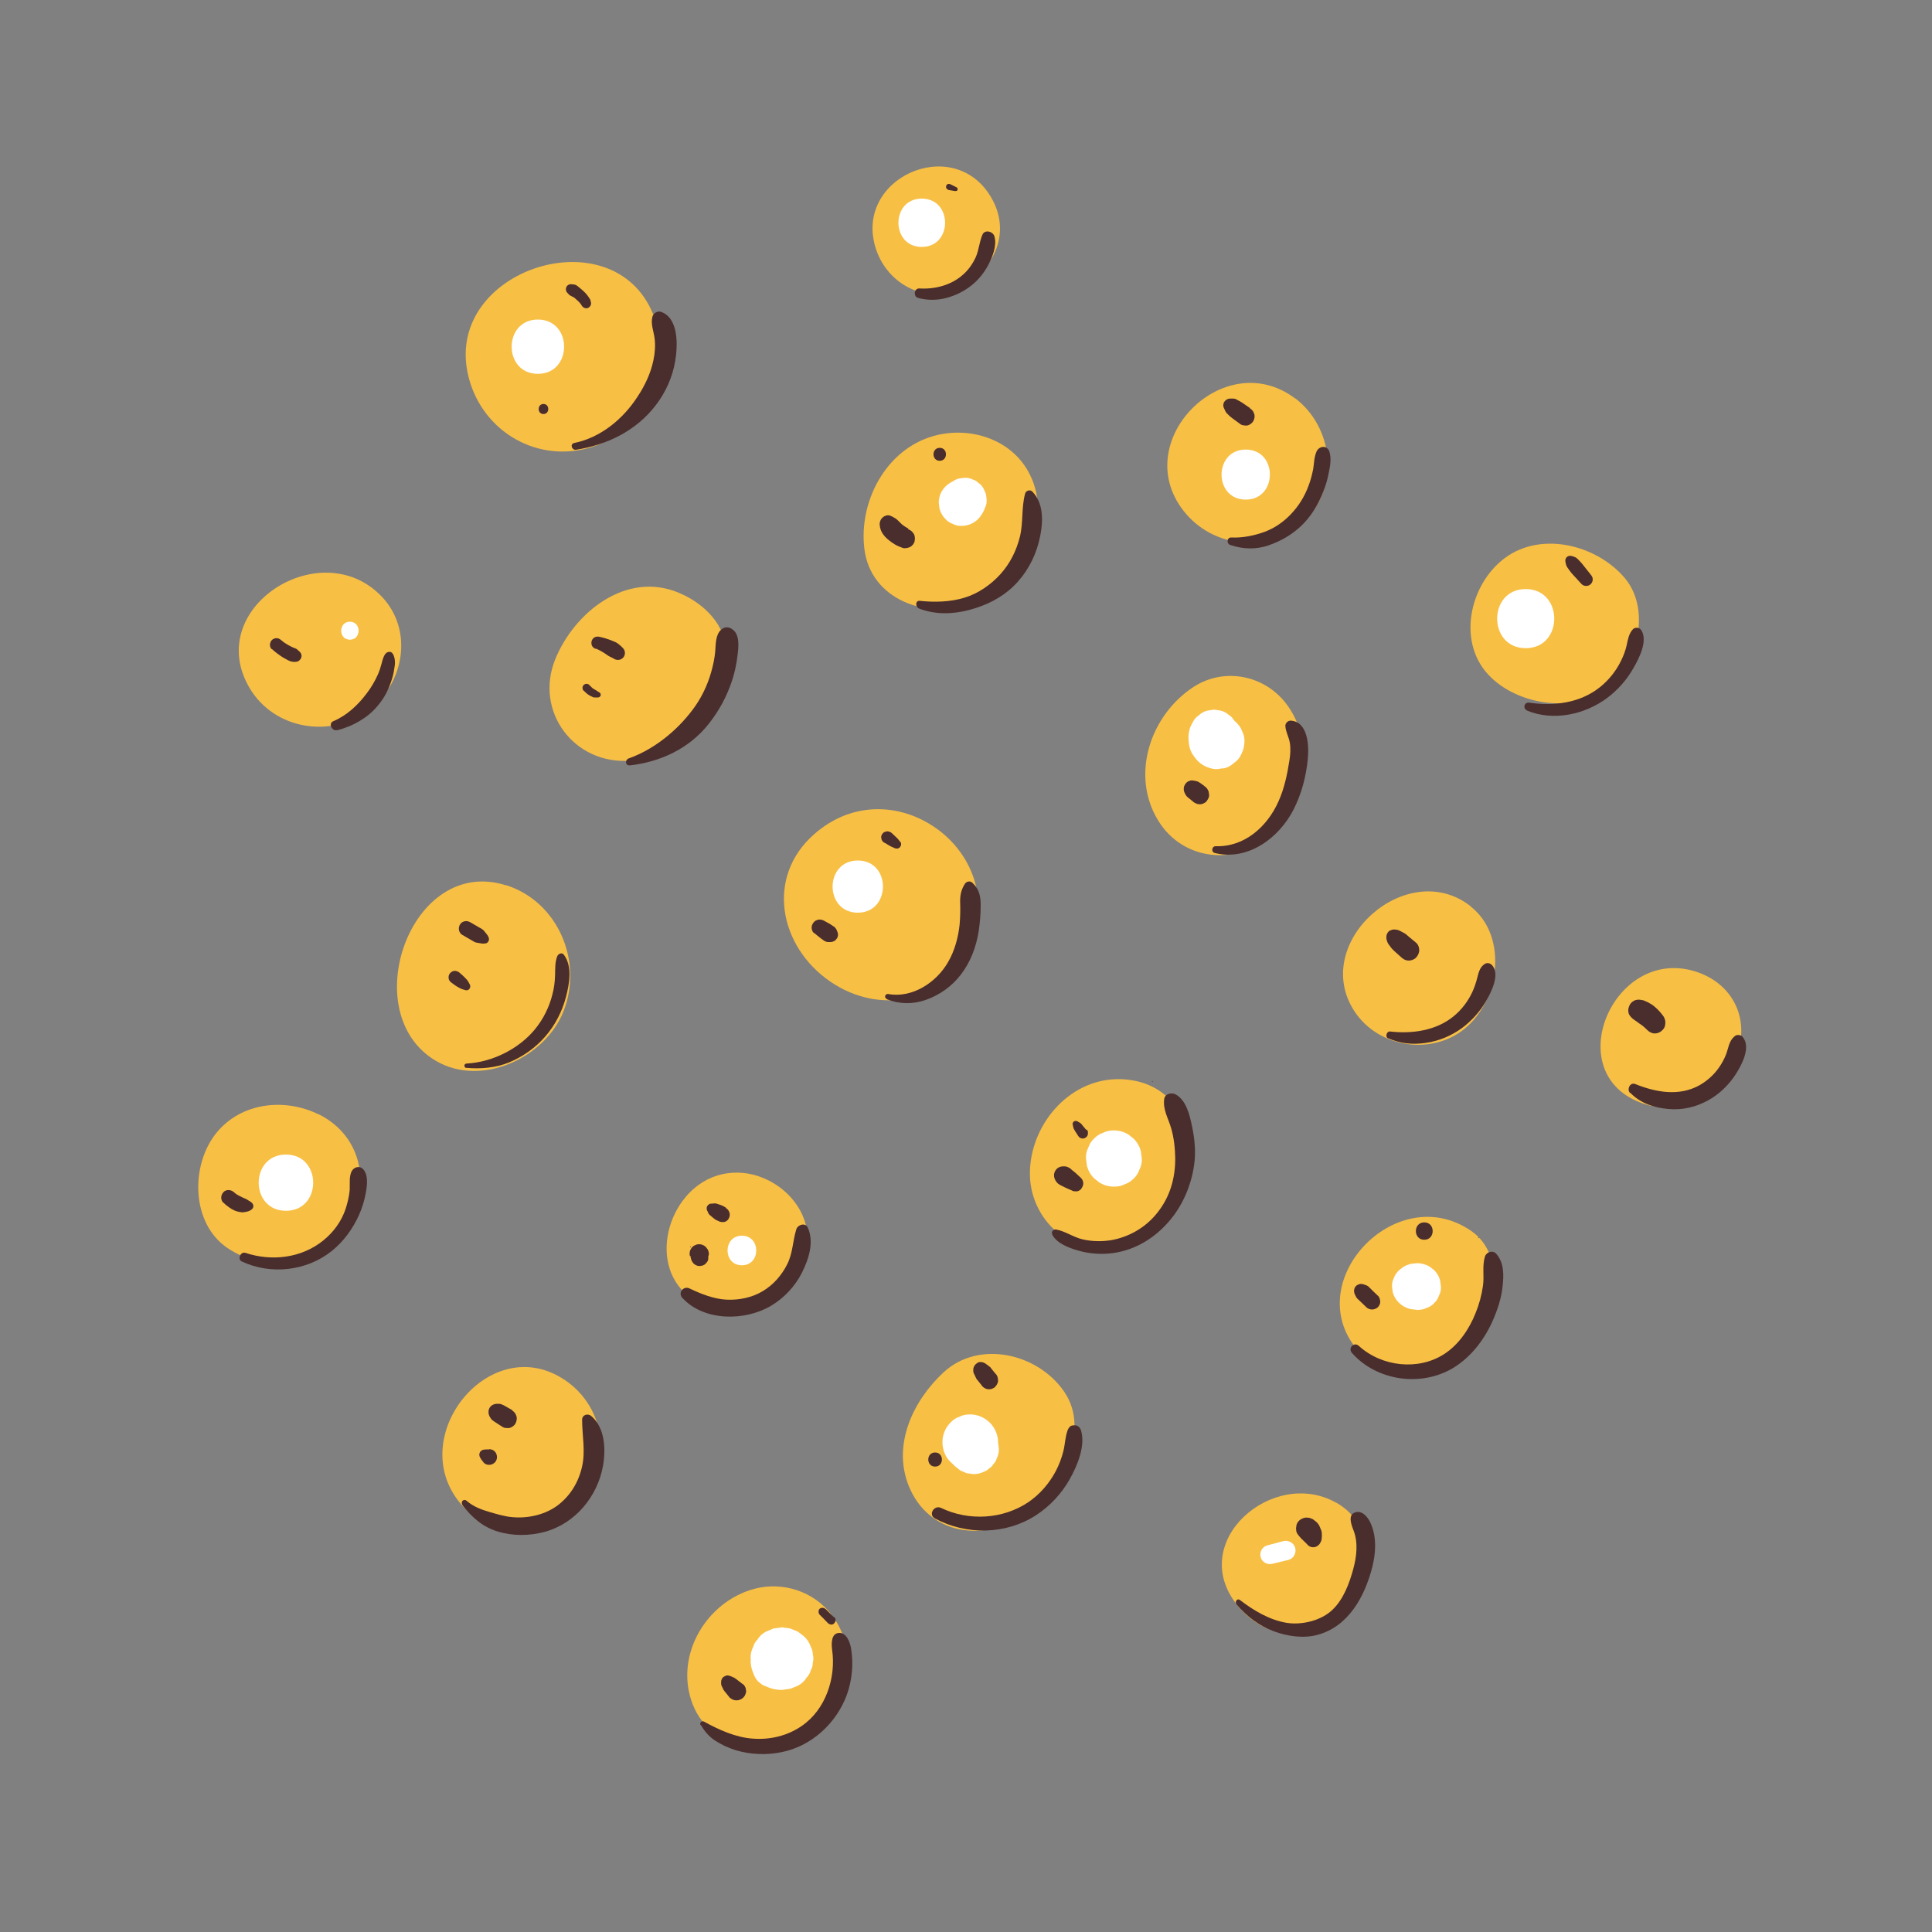 <?xml version="1.0" encoding="UTF-8"?>
<svg id="Capa_2" data-name="Capa 2" xmlns="http://www.w3.org/2000/svg" viewBox="0 0 100 100">
  <rect x="0" y="0" width="100" height="100" fill="#808080" stroke="none"/>
  <defs>
    <style>
      .cls-1 {
        fill: #fff;
      }

      .cls-2 {
        fill: none;
      }

      .cls-3 {
        fill: #4a2d2d;
      }

      .cls-4 {
        fill: #f8bf45;
      }
    </style>
  </defs>
  <g id="COLOR">
    <g>
      <g>
        <g>
          <path class="cls-4" d="M51.28,10.18c-1.97-3.28-7.17-.93-5.93,2.74.62,1.84,2.66,2.88,4.4,1.94,1.74-.93,2.62-2.87,1.53-4.68Z"/>
          <path class="cls-4" d="M33.8,16.25c-2.08-5.08-10.7-2.33-9.6,3.03.59,2.88,3.4,4.69,6.26,3.91,2.92-.79,4.48-4.17,3.35-6.94Z"/>
          <path class="cls-4" d="M19.75,30.87c-3.15-3.29-9.29.62-6.82,4.76,1.26,2.11,4.15,2.6,6.1,1.17,1.89-1.38,2.4-4.17.72-5.93Z"/>
          <path class="cls-4" d="M37.21,32.41c-.46-.79-1.24-1.38-2.08-1.73-2.71-1.14-5.4,1.01-6.39,3.44-1.1,2.72,1,5.49,3.91,5.25,1.63-.13,3.1-1.16,4.03-2.5.81-1.16,1.25-2.69.74-4.01-.06-.16-.13-.31-.22-.45Z"/>
          <path class="cls-4" d="M53.4,24.77c-.83-1.97-3.11-2.76-5.09-2.2-2.46.7-3.87,3.39-3.57,5.84.32,2.62,3.24,3.7,5.51,2.8,2.46-.98,4.24-3.87,3.15-6.45Z"/>
          <path class="cls-4" d="M67.03,20.62c-3.72-2.8-8.76,2.36-5.63,5.99,1.56,1.8,4.36,2.01,6.11.35,1.84-1.75,1.52-4.84-.48-6.35Z"/>
          <path class="cls-4" d="M84.09,29.91c-1.25-1.47-3.58-2.24-5.44-1.46-2.15.9-3.26,3.92-2.02,5.94,1.18,1.91,4.37,2.63,6.28,1.42,1.8-1.15,2.63-4.19,1.18-5.9Z"/>
          <path class="cls-4" d="M66.57,36.42c-1.14-1.49-3.22-1.89-4.8-.86-2.22,1.45-3.27,4.54-1.83,6.9,1.29,2.12,4.08,2.37,5.87.75,1.82-1.65,2.29-4.8.76-6.79Z"/>
          <path class="cls-4" d="M76.11,46.9c-3.29-2.57-8.33,1.9-6,5.45,1.19,1.81,3.8,2.28,5.54,1.02,1.95-1.41,2.48-4.89.46-6.46Z"/>
          <path class="cls-4" d="M87.71,50.27c-4.24-1.28-7.04,5.36-2.66,6.85,1.98.68,4-.48,4.78-2.34.82-1.95-.1-3.9-2.12-4.51Z"/>
          <path class="cls-4" d="M76.16,63.72c-3.93-2.73-9.04,2.76-5.77,6.3,1.54,1.66,4.18,1.32,5.61-.29,1.32-1.5,2.09-4.67.16-6.01Z"/>
          <path class="cls-4" d="M61.59,59.43c-.14-1.83-1.25-3.46-3.51-3.57-2.6-.12-4.67,2.2-4.77,4.71-.1,2.6,2.26,4.62,4.83,4.07,2.36-.5,3.61-3.01,3.44-5.21Z"/>
          <path class="cls-4" d="M48.05,42.61c-1.73-1.02-4.03-1.08-5.9.56-2.54,2.22-1.82,5.83.83,7.64,2.51,1.72,5.84,1.14,7.17-1.72,1.24-2.68-.02-5.27-2.1-6.48Z"/>
          <path class="cls-4" d="M26.21,45.83c-4.96-1.6-7.84,6.64-3.63,9.09,2.36,1.37,5.65-.18,6.59-2.58,1.01-2.57-.27-5.65-2.96-6.52Z"/>
          <path class="cls-4" d="M16.49,57.68c-1.74-.86-4-.63-5.29.96-1.35,1.67-1.31,4.66.55,5.94,1.96,1.35,4.58.89,6.01-.99,1.54-2.02,1.05-4.77-1.27-5.92Z"/>
          <path class="cls-4" d="M39.26,60.88c-.69-.23-1.46-.26-2.21-.01-2.5.83-3.61,4.7-1.23,6.36,1.88,1.3,4.14.36,5.37-1.35,1.46-2.03.07-4.34-1.94-5Z"/>
          <path class="cls-4" d="M55.08,72.03c-1.36-1.98-4.41-2.7-6.25-.99-1.59,1.48-2.65,3.76-1.79,5.88,1.01,2.49,3.86,2.96,5.94,1.45,1.79-1.3,3.55-4.23,2.1-6.34Z"/>
          <path class="cls-4" d="M69.16,77.78c-3.27-1.85-7.75,2.01-5.13,5.29,1.49,1.87,4.06,2.08,5.68.19,1.41-1.65,1.5-4.32-.54-5.48Z"/>
          <path class="cls-4" d="M29.19,71.4c-3.76-2.47-8.07,2.74-5.53,6.2,1.58,2.15,4.62,2.29,6.36.27,1.71-1.98,1.39-5.02-.84-6.48Z"/>
          <path class="cls-4" d="M42.86,83.36c-1.01-1.13-2.63-1.53-4.06-1.05-2.38.79-3.89,3.51-2.94,5.92.99,2.51,4.3,2.74,6.25,1.26,1.93-1.46,2.41-4.26.75-6.13Z"/>
          <g>
            <path class="cls-1" d="M18.11,33.11c.6,0,.6-.93,0-.93s-.6.93,0,.93h0Z"/>
            <path class="cls-1" d="M27.84,19.35c1.81,0,1.81-2.81,0-2.81s-1.81,2.81,0,2.81h0Z"/>
            <path class="cls-1" d="M47.71,12.78c1.61,0,1.61-2.5,0-2.5s-1.61,2.5,0,2.5h0Z"/>
            <path class="cls-1" d="M44.4,47.24c1.73,0,1.74-2.7,0-2.7s-1.74,2.7,0,2.7h0Z"/>
            <path class="cls-1" d="M38.4,65.49c.99,0,.99-1.53,0-1.53s-.99,1.53,0,1.53h0Z"/>
            <path class="cls-1" d="M14.8,62.67c1.88,0,1.88-2.91,0-2.91s-1.88,2.91,0,2.91h0Z"/>
            <path class="cls-1" d="M49.2,75.67l.25.24.27.21.31.13.35.05c.18,0,.35-.03.51-.11.11-.03.21-.09.29-.17.1-.06.18-.14.24-.24.08-.08.14-.18.17-.29.08-.16.12-.33.11-.51l-.04-.32c0-.26-.07-.5-.2-.73-.13-.22-.3-.39-.52-.52-.22-.13-.47-.2-.73-.2-.2,0-.38.03-.55.12-.18.06-.33.16-.46.3-.18.18-.3.39-.37.64-.13.48,0,1.05.37,1.4h0Z"/>
            <path class="cls-1" d="M57.65,61.42c.2,0,.39-.03.56-.12.18-.06.33-.16.47-.3.14-.13.24-.29.3-.47.09-.17.13-.36.12-.56l-.05-.39c-.07-.25-.19-.46-.37-.64l-.29-.23c-.23-.13-.47-.2-.73-.2-.2,0-.39.03-.56.12-.18.06-.33.16-.47.3-.14.13-.24.29-.3.47-.09.17-.13.36-.12.56l.05.39c.07.25.19.46.37.64l.29.23c.23.13.47.2.73.2h0Z"/>
            <path class="cls-1" d="M78.97,33.55c1.97,0,1.97-3.06,0-3.06s-1.97,3.06,0,3.06h0Z"/>
            <path class="cls-1" d="M61.74,37.39c-.25.35-.26.82-.18,1.23.03.15.09.31.18.44.22.35.49.58.9.7.19.06.37.07.56.02.19,0,.36-.06.52-.17l.28-.22c.14-.13.23-.28.29-.45.06-.11.09-.23.1-.35.04-.19.03-.37-.02-.56l-.14-.33c-.12-.21-.29-.38-.5-.5-.12-.09-.27-.12-.41-.17l.33.14s-.05-.02-.07-.04l.27.21s-.04-.04-.06-.06c.07.09.14.18.21.27-.02-.02-.03-.04-.04-.07.04.1.09.21.13.31,0-.03-.02-.05-.02-.08l.05.34s0-.03,0-.04l-.05-.34c-.04-.16-.11-.31-.23-.43-.06-.1-.13-.17-.23-.23-.12-.11-.27-.19-.43-.23l-.34-.05-.34.05c-.16.04-.31.11-.43.23-.14.09-.25.21-.33.36h0Z"/>
            <path class="cls-1" d="M64.48,25.86c1.66,0,1.67-2.59,0-2.59s-1.67,2.59,0,2.59h0Z"/>
            <path class="cls-1" d="M73.38,65.38c-.09,0-.17.02-.26.03-.06,0-.12,0-.17.03-.16.04-.29.11-.41.21-.06.05-.1.07-.15.12-.11.11-.19.23-.24.37-.07.14-.11.29-.1.45l.04.31c.06.2.16.37.3.51,0,0,.02.02.02.02.15.15.33.25.53.31.06.02.11.03.17.03.09.01.17.02.26.03.17,0,.32-.03.47-.1.15-.05.28-.13.39-.25.12-.11.2-.24.25-.39.08-.14.11-.3.1-.47l-.04-.32c-.06-.21-.16-.38-.31-.53l-.25-.19c-.19-.11-.39-.16-.61-.17h0Z"/>
            <path class="cls-1" d="M66.42,79.77l-.83.22c-.26.07-.41.35-.34.61s.35.41.61.34l.83-.2c.26-.06.42-.36.35-.62s-.35-.42-.62-.35h0Z"/>
            <path class="cls-1" d="M38.86,85.86c-.03.32.06.65.23.92-.04-.32-.08-.64-.13-.96-.06.22-.07.49,0,.7.06.19.15.39.3.53l.22.17.27.11s.02,0,.03.01c.07.03.09.02.2.03.11.03.22.03.33,0,.06,0,.13-.01.19-.03l-.96-.13c.27.19.61.26.94.26l.43-.06.39-.16c.19-.1.34-.24.45-.42.1-.1.17-.22.21-.36.07-.13.11-.26.11-.41.04-.14.04-.29,0-.43,0-.15-.04-.28-.11-.41-.07-.2-.18-.37-.34-.52l-.33-.25-.39-.16-.43-.06-.43.06-.39.16c-.19.1-.34.24-.45.42-.1.1-.17.22-.21.36-.1.19-.15.4-.14.62h0Z"/>
            <path class="cls-1" d="M50.82,26.62l.1-.18.11-.27c.05-.15.05-.3.02-.45,0-.1-.03-.2-.08-.29-.05-.14-.12-.26-.24-.37l-.23-.18-.27-.11c-.15-.05-.3-.05-.45-.02-.15,0-.29.05-.42.14l-.18.1c-.18.11-.32.25-.43.43-.11.19-.16.39-.16.6l.04.32c.06.2.16.38.31.53.11.12.24.2.38.25.14.07.3.11.46.1.42,0,.82-.23,1.03-.59h0Z"/>
          </g>
        </g>
        <path class="cls-3" d="M24.14,55.27c.73.07,1.53,0,2.21-.28.72-.3,1.37-.76,1.88-1.35s.86-1.28,1.06-2.02c.18-.68.35-1.61-.11-2.21-.1-.13-.29-.04-.34.09-.12.32-.1.64-.11.98s-.05.67-.14,1c-.16.64-.46,1.25-.88,1.77-.84,1.04-2.23,1.73-3.56,1.8-.15,0-.15.22,0,.23h0Z"/>
        <path class="cls-3" d="M17.45,37.8c.42-.11.84-.28,1.21-.51.42-.25.75-.56,1.04-.95.27-.36.46-.77.59-1.2.07-.22.11-.45.14-.67.03-.21.01-.51-.13-.67-.08-.09-.22-.07-.31,0-.13.11-.2.39-.24.55-.05.19-.11.38-.19.56-.15.34-.35.68-.58.98-.45.6-1.02,1.14-1.73,1.44-.27.11-.07.53.2.46h0Z"/>
        <path class="cls-3" d="M29.81,23.28c1.61-.25,3.11-.98,4.12-2.29.52-.67.88-1.47,1.02-2.31.13-.78.19-2.22-.74-2.54-.18-.06-.39.07-.44.25-.1.37.06.74.11,1.11s.02.78-.06,1.15c-.14.67-.44,1.31-.82,1.88-.75,1.16-1.91,2.12-3.28,2.4-.23.05-.13.38.1.35h0Z"/>
        <path class="cls-3" d="M32.58,39.62c1.6-.18,3.09-.87,4.1-2.15.54-.68.95-1.44,1.22-2.27.14-.43.23-.88.28-1.33.05-.39.11-1.01-.25-1.28-.19-.15-.41-.17-.6,0-.3.26-.28.76-.31,1.12s-.11.73-.21,1.08c-.2.71-.53,1.38-.97,1.96-.83,1.1-2.01,2.05-3.31,2.51-.18.06-.17.38.05.35h0Z"/>
        <path class="cls-3" d="M45.9,51.72c.66.26,1.36.27,2.03.03.71-.25,1.34-.7,1.8-1.3.51-.66.8-1.45.93-2.27.06-.43.1-.86.1-1.29,0-.22-.01-.45-.08-.66-.07-.22-.18-.37-.34-.53-.12-.12-.31-.09-.4.05-.21.33-.26.65-.24,1.04.01.35,0,.71-.03,1.06-.07.67-.26,1.37-.6,1.95-.59,1.04-1.85,1.88-3.09,1.65-.17-.03-.24.2-.07.26h0Z"/>
        <path class="cls-3" d="M47.55,31.49c.84.33,1.75.31,2.62.08s1.66-.62,2.29-1.23,1.09-1.42,1.31-2.29.31-1.93-.33-2.6c-.12-.13-.34-.06-.38.1-.2.73-.09,1.5-.27,2.23s-.52,1.4-1.01,1.94-1.14,1-1.87,1.22-1.54.24-2.3.16c-.24-.03-.24.31-.05.39h0Z"/>
        <path class="cls-3" d="M47.52,15.42c.49.13.98.13,1.47,0s.92-.35,1.31-.66c.36-.29.66-.67.87-1.08s.44-.98.3-1.45c-.07-.25-.5-.37-.62-.08-.16.37-.18.78-.34,1.15-.16.35-.38.67-.67.92-.6.54-1.45.76-2.25.71-.28-.02-.33.42-.07.49h0Z"/>
        <path class="cls-3" d="M63.69,28.21c.65.22,1.31.24,1.96.02s1.23-.56,1.72-1.03.87-1.1,1.12-1.74c.12-.31.22-.63.28-.96.08-.38.15-.75.04-1.12-.11-.35-.54-.31-.67,0s-.12.6-.17.9c-.06.29-.13.58-.24.86-.2.55-.51,1.05-.91,1.47-.38.4-.85.73-1.37.92s-1.14.32-1.72.29c-.23-.01-.26.32-.05.39h0Z"/>
        <path class="cls-3" d="M79.04,36.78c1.35.56,2.99.21,4.14-.65.55-.41,1.02-.94,1.36-1.54.29-.5.76-1.4.42-1.96-.09-.15-.31-.19-.44-.06-.21.22-.26.53-.32.81s-.17.57-.3.83c-.26.53-.63.99-1.09,1.36-1.03.82-2.38.99-3.65.8-.27-.04-.36.3-.11.41h0Z"/>
        <path class="cls-3" d="M84.39,56.57c.53.54,1.21.76,1.95.83s1.44-.1,2.06-.44c.59-.32,1.09-.81,1.45-1.37.31-.49.8-1.41.34-1.93-.08-.09-.27-.12-.37-.05-.25.18-.32.44-.4.72-.07.26-.18.5-.32.73-.27.46-.66.84-1.13,1.11-1.06.59-2.26.37-3.33-.06-.27-.11-.45.28-.27.46h0Z"/>
        <path class="cls-3" d="M71.85,53.74c.64.28,1.26.34,1.95.24s1.32-.37,1.86-.76c.51-.38.95-.86,1.26-1.41.27-.46.76-1.43.28-1.88-.09-.08-.23-.11-.34-.04-.26.15-.33.45-.4.73-.06.24-.14.47-.24.7-.23.5-.56.94-.99,1.29-.91.74-2.15.91-3.28.78-.18-.02-.27.28-.1.36h0Z"/>
        <path class="cls-3" d="M73.29,48.79l-.35-.29c-.09-.07-.17-.16-.27-.21l-.1-.05-.05-.03s-.01,0-.02-.01c-.04-.02-.09-.05-.13-.06-.12-.03-.25-.05-.36,0-.06.02-.11.04-.15.09-.03.03-.05.07-.07.11,0,.02-.02.04-.02.06-.02.09-.02.18.01.27.02.07.04.13.08.19.02.03.05.06.07.09.04.06.09.13.14.18.03.03.06.05.08.08l.39.35c.11.1.23.16.38.16.13,0,.29-.06.38-.16s.16-.24.16-.38c0-.13-.05-.29-.16-.38h0Z"/>
        <path class="cls-3" d="M86.14,52.66c-.14-.2-.3-.39-.48-.54-.11-.1-.23-.17-.36-.24-.02-.01-.05-.02-.07-.03-.06-.03-.13-.06-.19-.08-.04,0-.09-.01-.13-.02-.03,0-.07-.01-.1-.01l-.14.02s-.09.03-.13.06c-.1.06-.17.14-.21.25-.02.04-.03.08-.04.13-.02.07-.01.14,0,.21.03.17.21.33.36.42.06.04.12.08.17.12l-.12-.09c.08.07.17.13.26.19.05.03.1.07.15.11l-.12-.09c.1.08.2.17.29.26s.25.17.38.16c.12,0,.23-.04.33-.12.09-.07.17-.17.19-.28.03-.13.03-.3-.05-.42h0Z"/>
        <path class="cls-3" d="M62.35,40.69l-.21-.15c-.07-.05-.13-.09-.22-.11-.11-.02-.23-.06-.33-.02l-.1.04c-.05.03-.09.06-.12.11-.03.03-.05.06-.06.1-.03.05-.04.11-.04.17-.01.11.05.22.1.31.04.08.1.12.17.18l.2.16c.06.06.14.1.22.13l.13.02c.09,0,.17-.02.25-.07.06-.03.11-.07.14-.13.04-.05.07-.11.09-.17.02-.07.02-.13,0-.2,0-.07-.02-.13-.06-.19-.04-.08-.1-.14-.18-.18h0Z"/>
        <path class="cls-3" d="M62.87,44.15c1.72.43,3.34-.78,4.09-2.26.41-.81.64-1.69.73-2.59.07-.68.02-1.94-.88-2-.15-.01-.29.14-.28.28.02.31.18.56.23.86s.03.61-.02.92c-.11.72-.27,1.47-.57,2.13-.58,1.3-1.76,2.36-3.25,2.31-.2,0-.24.3-.05.35h0Z"/>
        <path class="cls-3" d="M47.02,27.36h-.01s.08.03.12.05c-.14-.06-.28-.14-.41-.24l.1.08c-.05-.04-.1-.08-.15-.12s-.08-.09-.13-.13c-.07-.07-.14-.14-.23-.19-.02-.01-.05-.03-.07-.04-.06-.03-.1-.06-.17-.08-.12-.05-.27,0-.37.08-.11.09-.15.19-.17.33,0,.06.01.12.02.18,0,.03,0,.05.02.08.02.09.06.17.11.25.08.12.18.23.29.32s.23.18.35.25.26.13.4.18c.12.04.29,0,.39-.05s.21-.18.23-.3c.03-.13.02-.28-.05-.39l-.08-.1c-.06-.06-.14-.11-.22-.13h0Z"/>
        <path class="cls-3" d="M48.64,23.85c.43,0,.43-.67,0-.67s-.43.67,0,.67h0Z"/>
        <path class="cls-3" d="M64.7,21.12l-.41-.28c-.07-.05-.14-.08-.21-.12-.02,0-.03-.02-.05-.03-.07-.04-.14-.06-.22-.06h-.03s-.07,0-.11,0c-.22,0-.41.22-.34.44.01.03.02.06.04.09.03.08.06.15.12.22.01.02.03.03.05.05l.08.08c.06.06.12.1.18.15l.41.3c.06.04.12.05.18.06.06.01.13.01.19,0,.11-.03.23-.12.29-.22.06-.11.09-.25.05-.37l-.05-.12c-.04-.07-.1-.13-.17-.17h0Z"/>
        <path class="cls-3" d="M82.35,29.76l-.35-.44c-.06-.07-.11-.15-.18-.22-.08-.08-.16-.18-.25-.24-.05-.03-.12-.05-.18-.07-.06-.02-.13-.03-.2-.01-.1.03-.17.13-.17.24,0,.06.02.12.03.17.02.12.09.2.16.3s.14.19.22.27l.43.47c.12.13.36.13.48,0,.06-.06.1-.15.1-.24,0-.1-.04-.17-.1-.24h0Z"/>
        <path class="cls-3" d="M30.57,15.54c-.1-.18-.23-.35-.39-.49-.07-.06-.14-.12-.21-.18-.06-.05-.15-.13-.23-.14-.07-.01-.13-.02-.2-.02-.1,0-.2.07-.23.16-.04.09-.02.21.05.28.03.03.06.06.08.09.05.05.1.07.16.1.08.04.15.08.21.13l-.06-.04c.12.1.23.2.33.33l-.04-.05s.06.08.08.12c.07.11.23.17.35.09s.16-.22.09-.35h0Z"/>
        <path class="cls-3" d="M28.13,21.43c.33,0,.33-.52,0-.52s-.33.52,0,.52h0Z"/>
        <path class="cls-3" d="M49.07,9.83l.37.06s.06,0,.08-.01c.02-.01.03-.03.04-.05.02-.05,0-.11-.04-.13l-.32-.16s-.08-.03-.12-.02c-.05.01-.09.05-.1.09-.02.04-.02.08,0,.12s.06.09.1.09h0Z"/>
        <path class="cls-3" d="M14.07,33.59c.17.16.36.3.56.43.09.05.18.1.27.15.04.02.07.03.11.05.06.02.12.03.18.04.09,0,.2,0,.27-.05.11-.08.17-.2.14-.33-.02-.09-.09-.15-.16-.21-.03-.03-.07-.07-.11-.09-.05-.03-.1-.04-.15-.06l.09.04c-.24-.1-.47-.23-.68-.39l.07.05s-.07-.06-.11-.09c-.07-.06-.15-.1-.24-.1-.08,0-.18.04-.24.1-.12.13-.14.35,0,.48h0Z"/>
        <path class="cls-3" d="M30.21,35.74c.09.1.19.19.31.26.03.01.05.03.08.04s.05.02.08.04.06.01.09.02c.06,0,.12,0,.18,0s.12-.04.14-.1c.01-.06,0-.13-.07-.16-.05-.03-.1-.06-.14-.09l.04.03s-.05-.04-.08-.06c-.02,0-.04-.02-.06-.03-.04-.02-.07-.05-.11-.07l.04.03c-.07-.05-.12-.11-.18-.17l.03.04s-.01-.01-.02-.02c-.03-.05-.07-.08-.13-.1-.06-.02-.13,0-.18.04-.05.04-.07.08-.08.14,0,.07.01.12.06.18h0Z"/>
        <path class="cls-3" d="M30.85,33.57s.05.02.07.03l-.08-.03c.17.07.33.16.48.26.08.05.15.11.23.15.09.04.17.08.25.13.16.09.36.05.47-.09s.1-.35-.03-.48c-.07-.07-.14-.14-.22-.2-.07-.05-.12-.09-.2-.12s-.15-.06-.22-.09c-.19-.07-.38-.13-.58-.17-.09-.02-.17-.01-.25.03-.07.04-.13.12-.15.2-.02.08-.01.18.03.25s.11.12.2.15h0Z"/>
        <path class="cls-3" d="M23.39,50.88c.1.07.2.15.31.21.07.04.14.08.22.11.06.02.12.03.17.05.08.02.16,0,.21-.07s.05-.15.02-.22l-.09-.16c-.04-.07-.1-.13-.16-.19-.08-.09-.18-.17-.28-.26-.07-.06-.14-.09-.24-.1-.1,0-.2.05-.26.13-.06.07-.08.15-.07.25,0,.04.02.09.04.12.03.05.07.09.12.12h0Z"/>
        <path class="cls-3" d="M23.93,48.39l.5.29s.08.05.12.07c.09.05.19.05.29.07l.12.02c.06,0,.12,0,.18-.01.12-.02.2-.17.16-.28-.01-.03-.02-.07-.04-.1-.02-.04-.05-.07-.07-.1l-.08-.1c-.05-.06-.09-.12-.16-.16-.04-.03-.08-.05-.12-.07l-.5-.29c-.09-.05-.2-.07-.3-.04-.09.02-.19.09-.23.18-.1.18-.05.42.14.53h0Z"/>
        <path class="cls-3" d="M42.14,48.29l.27.22c.07.06.15.11.23.17.08.06.18.09.28.08h.07c.07,0,.13-.02.19-.05.04-.02.08-.06.11-.1.03-.04.06-.08.07-.13.02-.07.02-.14,0-.2l-.02-.06c-.03-.08-.06-.15-.12-.21-.03-.04-.08-.06-.12-.09-.05-.03-.1-.07-.15-.1l-.31-.17c-.09-.05-.22-.07-.32-.04l-.1.04s-.09.06-.12.11c-.03.03-.04.06-.05.09-.03.05-.04.1-.04.16,0,.1.04.22.12.29h0Z"/>
        <path class="cls-3" d="M45.77,43.61l.25.15s.08.05.13.07l.14.06s.06.03.09.03c.03,0,.06,0,.09,0,.05-.02.09-.04.12-.08s.05-.09.05-.14v-.06s-.04-.07-.07-.1l-.09-.11s-.06-.07-.1-.1l-.21-.2c-.06-.06-.14-.09-.23-.1-.06,0-.11.02-.17.04-.04.02-.07.05-.09.08-.03.03-.05.07-.06.11-.01.04-.02.09,0,.13,0,.04.01.08.04.12.03.05.07.09.12.12h0Z"/>
        <path class="cls-3" d="M11.56,62.24c.09.1.2.18.31.26s.24.15.36.19c.05.01.1.03.15.04.03,0,.05,0,.08.01.09.01.09.02.16,0,.03,0,.05,0,.08-.01.13-.02.26-.06.35-.15s.08-.22,0-.31c-.06-.06-.13-.1-.2-.14-.03-.02-.05-.04-.08-.05-.06-.04-.12-.05-.18-.08l.09.04c-.09-.04-.18-.09-.27-.13s-.18-.1-.26-.16l.08.06s-.08-.07-.12-.1c-.15-.14-.41-.16-.55,0s-.15.39,0,.55h0Z"/>
        <path class="cls-3" d="M12.51,65.29c1.5.71,3.36.5,4.65-.53.62-.49,1.11-1.17,1.43-1.89.16-.36.27-.73.34-1.11s.15-.94-.14-1.25c-.17-.18-.44-.11-.56.07-.18.27-.11.71-.13,1.02-.03.33-.11.65-.21.97-.22.65-.62,1.2-1.15,1.63-1.13.92-2.67,1.1-4.03.65-.26-.09-.44.33-.19.45h0Z"/>
        <path class="cls-3" d="M37.6,62.53c-.05-.03-.1-.07-.16-.1-.05-.03-.12-.05-.17-.07l-.09-.03s-.06-.02-.09-.03c-.08-.03-.16,0-.24,0-.02,0-.04,0-.07,0-.06.01-.13.06-.17.12s-.04.14-.02.21c0,.02.02.04.03.06.03.07.05.15.12.2.02.02.05.04.07.06l.07.06s.1.08.14.11c.05.03.11.06.17.08.04.03.09.04.14.05.05.01.1,0,.16,0,.09-.02.19-.09.23-.18.05-.09.07-.2.04-.3l-.04-.09c-.03-.06-.08-.11-.14-.14h0Z"/>
        <path class="cls-3" d="M35.75,64.56s.03-.05,0-.05-.03.05,0,.05h0Z"/>
        <path class="cls-3" d="M35.75,65.02v.09s.02.03.02.04v.02s0,0,0,.01l.05.11s.05.07.07.1c.04.04.09.08.15.1.05.03.11.04.18.04l.12-.02c.08-.02.15-.06.2-.12.01-.02.03-.03.04-.05.03-.03.05-.06.06-.1.01-.04.02-.04.02-.06v-.02s0-.03,0-.04v-.09c.04-.09.04-.17.01-.26-.02-.08-.07-.15-.13-.22l-.1-.08c-.08-.04-.16-.07-.25-.07-.07,0-.13.01-.19.04-.06.02-.11.05-.16.1-.06.06-.1.13-.13.22-.02.09-.02.17,0,.26h0Z"/>
        <path class="cls-3" d="M35.32,67.18c1.12,1.22,3.25,1.21,4.6.4.67-.4,1.24-1.01,1.59-1.71s.64-1.58.3-2.33c-.12-.27-.51-.16-.59.08-.19.6-.18,1.23-.47,1.81s-.72,1.07-1.27,1.4-1.22.47-1.87.44-1.31-.29-1.92-.58c-.31-.15-.62.22-.37.49h0Z"/>
        <path class="cls-3" d="M55.95,60.97c-.1-.09-.19-.18-.29-.27l-.15-.12s-.05-.04-.07-.06c-.03-.04-.07-.06-.11-.08-.08-.05-.16-.07-.25-.07-.02,0-.03,0-.05,0-.09,0-.16.02-.24.06-.07.04-.13.1-.17.17-.09.15-.08.33,0,.48.05.09.12.18.21.23.03.02.06.03.09.05l.18.09c.12.06.24.11.36.16.05.03.1.05.15.05.05.01.11,0,.16,0,.09-.03.16-.07.21-.15s.09-.16.09-.25c0-.11-.04-.21-.12-.29h0Z"/>
        <path class="cls-3" d="M56.22,58.48l-.19-.23c-.04-.05-.08-.11-.14-.14-.04-.02-.08-.04-.12-.07-.06-.03-.14-.03-.19.01-.02.02-.04.04-.05.07-.02.04-.02.07,0,.11,0,.05.02.09.03.14.01.06.06.12.09.18l.16.25c.04.06.09.1.16.12.08.03.17,0,.24-.05.06-.05.09-.1.1-.18,0-.04,0-.07,0-.11-.01-.05-.04-.09-.07-.12h0Z"/>
        <path class="cls-3" d="M54.46,63.9c.25.47.87.69,1.35.83.52.15,1.08.2,1.62.15,1.15-.11,2.16-.67,2.94-1.51.79-.84,1.28-1.95,1.44-3.09.09-.64.03-1.3-.1-1.93-.12-.59-.3-1.41-.87-1.71-.2-.1-.54-.03-.58.24-.08.55.21,1,.36,1.52s.2,1.04.21,1.57c0,1.02-.27,1.97-.91,2.78-.59.76-1.45,1.27-2.4,1.44-.49.08-1,.07-1.48-.04s-.89-.42-1.37-.51c-.15-.03-.28.12-.2.26h0Z"/>
        <path class="cls-3" d="M59.65,56.01s.03-.05,0-.05-.03.05,0,.05h0Z"/>
        <path class="cls-3" d="M69.97,70.02c1.27,1.45,3.56,1.78,5.22.8.92-.55,1.61-1.44,2.05-2.41.26-.58.46-1.17.53-1.8.07-.6.09-1.25-.33-1.72-.18-.2-.51-.08-.58.15-.15.49-.03,1-.1,1.5s-.2.98-.39,1.44c-.33.82-.86,1.61-1.61,2.1-1.35.88-3.25.66-4.43-.42-.24-.22-.57.11-.36.36h0Z"/>
        <path class="cls-3" d="M76.53,64.09s.03-.05,0-.05-.03.05,0,.05h0Z"/>
        <path class="cls-3" d="M71.31,67.06l-.29-.28-.14-.14s-.01-.01-.02-.02c-.03-.03-.06-.06-.09-.07-.04-.02-.09-.04-.13-.05-.03-.01-.06-.03-.09-.03-.07-.02-.13-.02-.2,0-.06.02-.12.05-.16.09-.05.05-.08.1-.09.16-.02.07-.02.13,0,.2,0,.03.02.05.03.08.01.03.02.06.04.08.01.04.03.07.05.09.01.02.03.04.04.05,0,0,.01.01.02.02l.15.14.29.28c.08.08.19.12.3.12.1,0,.23-.05.3-.12s.13-.19.12-.3-.04-.22-.12-.3h0Z"/>
        <path class="cls-3" d="M73.72,64.17c.58,0,.58-.9,0-.9s-.58.9,0,.9h0Z"/>
        <path class="cls-3" d="M68.39,79.76c.02-.09.03-.18.03-.27,0-.1,0-.21-.04-.3-.03-.07-.06-.14-.09-.21,0-.01-.01-.03-.02-.04h0s-.06-.09-.09-.12c0,0-.01-.01-.02-.02-.02-.02-.04-.04-.07-.06-.05-.04-.1-.08-.14-.11,0,0,0,0-.01,0l-.14-.06-.15-.02c-.05,0-.11,0-.16.02-.1.03-.18.07-.25.14-.07.07-.12.15-.14.25,0,.03,0,.05-.01.08-.01.05-.01.1,0,.15,0,.08.03.15.07.21l.09.12s.02.02.03.03c.02.02.04.05.06.07l-.09-.12c.04.06.08.12.13.16.02.01.03.03.05.05s.03.03.05.05c.05.05.1.08.15.12l-.11-.08c.06.05.11.1.16.16.05.05.11.09.18.11.07.02.15.02.22,0,.07-.02.13-.06.18-.11.05-.05.09-.11.11-.18h0Z"/>
        <path class="cls-3" d="M64,83.04c.52.62,1.17,1.11,1.92,1.39.69.26,1.55.39,2.27.19,1.61-.43,2.45-1.99,2.84-3.51.18-.73.23-1.5-.06-2.21-.12-.3-.41-.72-.79-.63-.44.11-.24.63-.13.92.26.65.17,1.38-.01,2.04-.2.73-.5,1.54-1.06,2.08-.58.57-1.58.81-2.37.69-.91-.15-1.72-.64-2.44-1.19-.14-.1-.27.11-.17.22h0Z"/>
        <path class="cls-3" d="M48.38,78.59c1.63.88,3.68.85,5.24-.16.72-.47,1.33-1.12,1.75-1.87.39-.69.83-1.74.58-2.53-.03-.11-.13-.23-.25-.25-.07-.01-.12-.01-.19,0-.13.02-.21.14-.25.25-.13.35-.13.72-.22,1.08s-.22.7-.39,1.03c-.34.64-.82,1.2-1.42,1.61-1.32.89-3.09.99-4.52.3-.36-.17-.68.35-.32.54h0Z"/>
        <path class="cls-3" d="M51.54,71.12l-.22-.27s-.04-.05-.05-.07c-.04-.04-.1-.08-.15-.12l-.07-.05s-.05-.04-.07-.05c-.06-.03-.13-.06-.2-.06h-.11c-.05.03-.1.05-.14.09-.03.02-.05.04-.07.07-.03.03-.04.06-.05.09-.02.03-.03.07-.03.1-.01.05,0,.11,0,.16.01.06.05.12.07.17l.04.08s.02.05.03.07c.03.06.08.11.12.16l.22.28s.09.08.15.1c.06.03.12.04.18.04.07,0,.13-.01.18-.04.06-.02.11-.05.15-.1.08-.09.15-.21.14-.34l-.02-.13c-.02-.08-.06-.15-.12-.21h0Z"/>
        <path class="cls-3" d="M48.4,75.91c.47,0,.47-.73,0-.73s-.47.73,0,.73h0Z"/>
        <path class="cls-3" d="M23.92,77.89c.5.64,1.05,1.14,1.84,1.38.78.24,1.64.23,2.43.02,1.58-.43,2.73-1.82,3.02-3.41.15-.86.11-1.98-.61-2.59-.18-.15-.47-.06-.47.2,0,.81.18,1.6,0,2.41s-.6,1.5-1.23,1.99-1.52.71-2.35.64c-.41-.03-.79-.15-1.18-.26-.45-.13-.86-.28-1.22-.59-.15-.13-.33.06-.21.21h0Z"/>
        <path class="cls-3" d="M26.52,72.99l-.32-.18c-.08-.05-.17-.1-.26-.13-.06-.02-.13-.02-.2-.02-.16,0-.32.07-.4.21s-.07.32.01.46c.03.06.07.11.11.16.07.06.16.11.23.16l.31.2c.06.04.12.06.18.06.07.01.13.01.2,0,.06-.02.12-.04.17-.09.05-.03.1-.08.13-.14.06-.11.09-.25.05-.38s-.11-.23-.23-.3h0Z"/>
        <path class="cls-3" d="M25.32,75.02h-.12c-.06,0-.13.01-.19.02-.05.01-.09.04-.12.07-.03.02-.05.05-.06.09-.02.03-.02.07-.02.1,0,.05.01.09.04.14l.03.05s.02.03.03.05l.07.09c.04.06.08.11.14.14.06.04.13.05.2.05.14,0,.28-.08.35-.2s.07-.28,0-.41-.21-.2-.35-.2h0Z"/>
        <path class="cls-3" d="M38.43,87.16l-.22-.17-.05-.04s-.02-.02-.03-.02c-.04-.03-.07-.06-.11-.08l-.12-.06s-.02,0-.03-.01c-.07-.03-.12-.05-.2-.06-.06,0-.08,0-.13.03-.05.02-.09.04-.13.08l-.02.03s-.03.04-.04.07c0,.02-.01.03-.02.05,0,0,0,.01,0,.02v.05s-.02.06,0,.1c0,.02,0,.04,0,.06l.04.09s.04.08.06.12c0,.02.02.04.03.06.03.05.07.09.11.14l.2.25s.1.08.16.1c.06.03.12.04.19.04.07,0,.13-.01.19-.04.06-.02.11-.05.16-.1l.08-.1c.04-.08.07-.16.07-.24l-.02-.13c-.02-.08-.06-.15-.12-.21h0Z"/>
        <path class="cls-3" d="M36.27,89.28c.2.33.42.6.74.81s.69.38,1.07.5c.77.23,1.6.26,2.38.1,1.55-.31,2.85-1.51,3.38-2.99.27-.76.34-1.59.21-2.38-.05-.3-.23-.82-.62-.8-.42.02-.4.57-.36.87.21,1.45-.33,3.1-1.58,3.95-.74.51-1.64.72-2.53.65-.88-.06-1.76-.46-2.52-.88-.11-.06-.25.06-.18.18h0Z"/>
        <path class="cls-3" d="M43.17,83.71l-.25-.24-.12-.12s-.04-.04-.06-.06c-.05-.04-.1-.07-.16-.07-.01,0-.02,0-.03,0-.1,0-.18.08-.18.18,0,0,0,.02,0,.03,0,.06.02.12.07.16.02.02.04.04.06.06l.12.12.24.25s.1.07.16.07.12-.02.16-.07.07-.1.07-.16-.02-.12-.07-.16h0Z"/>
      </g>
      <rect class="cls-2" width="100" height="100"/>
    </g>
  </g>
</svg>